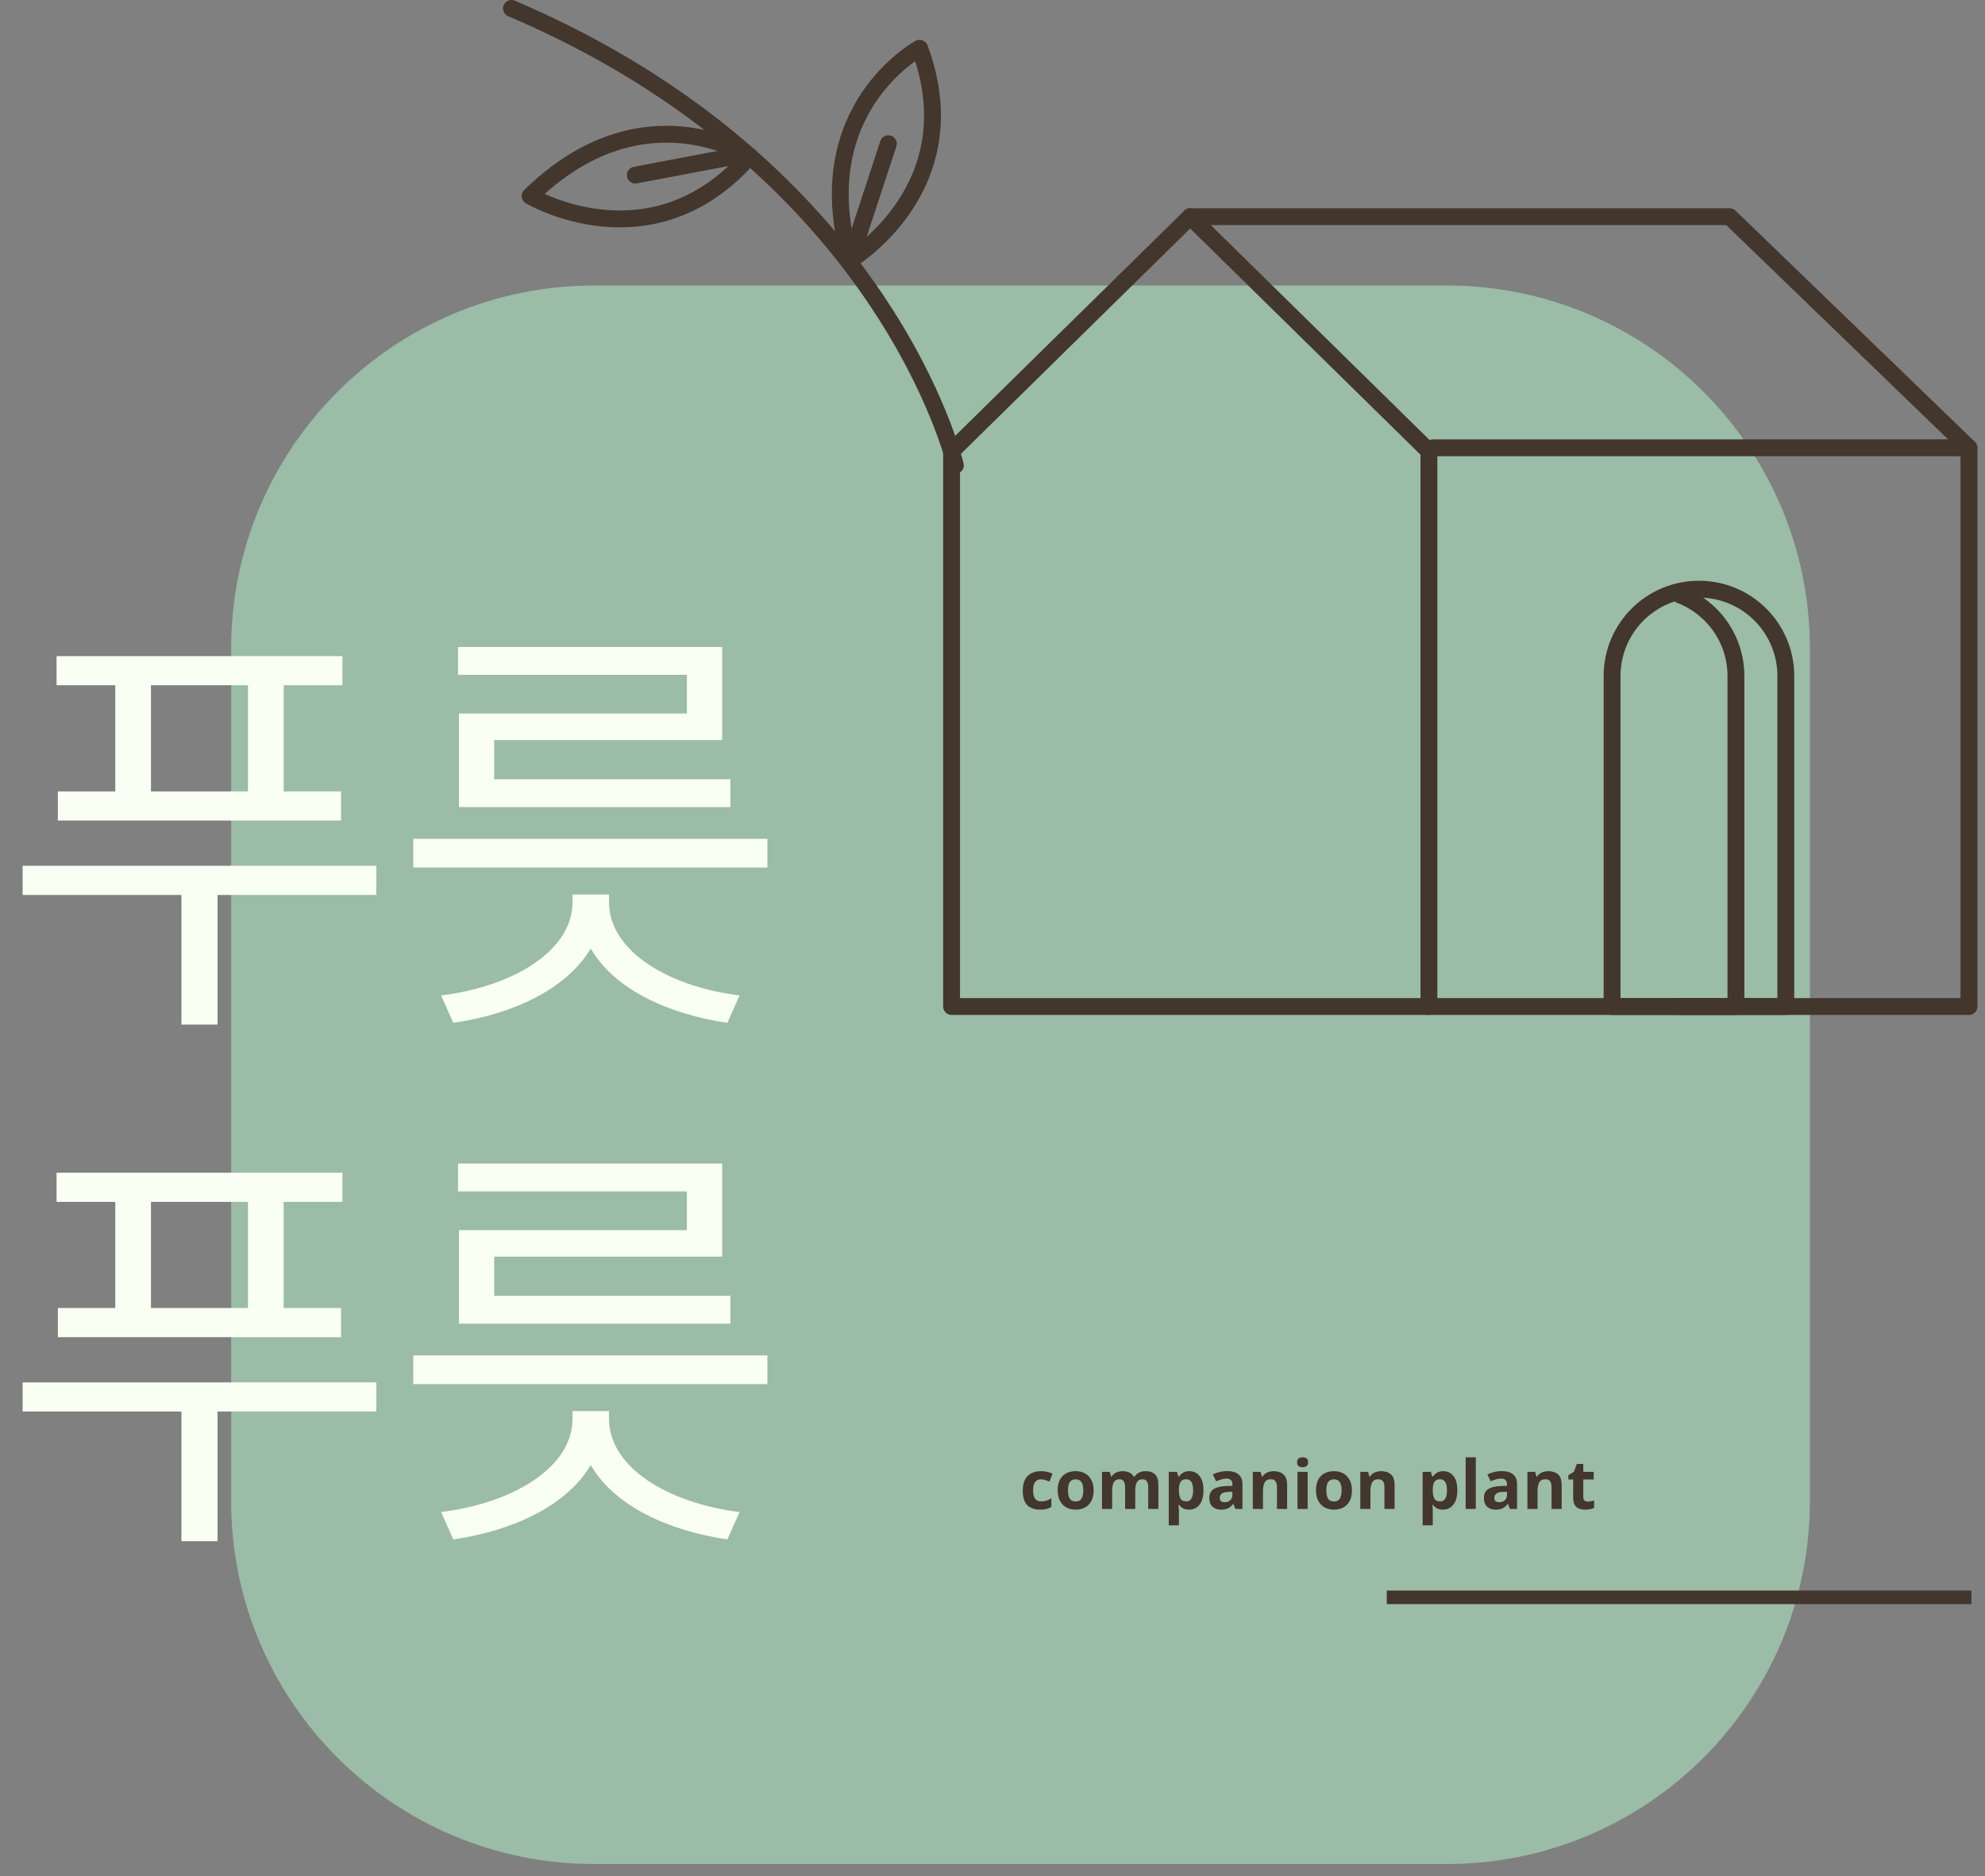 <svg width="146" height="138" viewBox="0 0 146 138" fill="none" xmlns="http://www.w3.org/2000/svg">
<rect x="0" y="0" width="146" height="138" fill="#808080" stroke="none"/>
<g clip-path="url(#clip0_1469_14405)">
<path opacity="0.63" d="M106.41 21H43.71C28.959 21 17 32.959 17 47.71V110.41C17 125.162 28.959 137.12 43.71 137.12H106.41C121.162 137.12 133.12 125.162 133.12 110.41V47.71C133.12 32.959 121.162 21 106.41 21Z" fill="#ABDFBD"/>
</g>
<g clip-path="url(#clip1_1469_14405)">
<path d="M105.1 74.04H69.99V33.19L87.54 15.94L105.1 33.19V74.04Z" stroke="#42362D" stroke-width="1.24" stroke-linecap="round" stroke-linejoin="round"/>
<path d="M87.54 15.94H127.22L144.82 32.94H105.41" stroke="#42362D" stroke-width="1.24" stroke-linecap="round" stroke-linejoin="round"/>
<path d="M144.82 32.94V74.04H105.1" stroke="#42362D" stroke-width="1.24" stroke-linecap="round" stroke-linejoin="round"/>
<path d="M70.27 34.23C70.27 34.23 65.23 12.38 37.62 0.62" stroke="#42362D" stroke-width="1.24" stroke-linecap="round" stroke-linejoin="round"/>
<path d="M55.13 11.5C55.13 11.5 47.26 6.33 38.99 14.42C38.99 14.42 47.93 19.73 55.14 11.49L55.13 11.5Z" stroke="#42362D" stroke-width="1.24" stroke-linecap="round" stroke-linejoin="round"/>
<path d="M67.64 3.55C67.64 3.55 59.35 8.01 62.53 19.14C62.53 19.14 71.45 13.8 67.64 3.55Z" stroke="#42362D" stroke-width="1.24" stroke-linecap="round" stroke-linejoin="round"/>
<path d="M62.53 19.14L65.34 10.57" stroke="#42362D" stroke-width="1.24" stroke-linecap="round" stroke-linejoin="round"/>
<path d="M54.86 11.34L46.73 12.88" stroke="#42362D" stroke-width="1.24" stroke-linecap="round" stroke-linejoin="round"/>
<path d="M131.35 74.04H118.57V49.73C118.57 46.2 121.43 43.34 124.96 43.34C128.49 43.34 131.35 46.2 131.35 49.73V74.04Z" stroke="#42362D" stroke-width="1.24" stroke-linecap="round" stroke-linejoin="round"/>
<path d="M123.56 74.04H127.68V49.73C127.68 47 125.97 44.68 123.56 43.76" stroke="#42362D" stroke-width="1.24" stroke-linecap="round" stroke-linejoin="round"/>
</g>
<path d="M18.24 58.216V50.408H11.104V58.216H18.24ZM8.48 58.216V50.408H4.16V48.264H25.184V50.408H20.864V58.216H25.088V60.36H4.256V58.216H8.48ZM27.68 63.688V65.832H16V75.368H13.344V65.832H1.664V63.688H27.68ZM50.524 52.488V49.64H33.692V47.592H53.116V54.44H36.348V57.32H53.724V59.368H33.756V52.488H50.524ZM44.796 65.8V66.376C44.796 69.96 49.18 72.584 54.396 73.224L53.5 75.24C49.116 74.6 45.148 72.744 43.452 69.768C41.692 72.744 37.756 74.6 33.34 75.24L32.444 73.224C37.692 72.584 42.108 69.96 42.108 66.376V65.8H44.796ZM30.396 61.704H56.444V63.816H30.396V61.704Z" fill="#FAFFF4"/>
<path d="M18.24 96.216V88.408H11.104V96.216H18.24ZM8.48 96.216V88.408H4.16V86.264H25.184V88.408H20.864V96.216H25.088V98.36H4.256V96.216H8.48ZM27.68 101.688V103.832H16V113.368H13.344V103.832H1.664V101.688H27.68ZM50.524 90.488V87.64H33.692V85.592H53.116V92.44H36.348V95.32H53.724V97.368H33.756V90.488H50.524ZM44.796 103.8V104.376C44.796 107.96 49.18 110.584 54.396 111.224L53.5 113.24C49.116 112.6 45.148 110.744 43.452 107.768C41.692 110.744 37.756 112.6 33.34 113.24L32.444 111.224C37.692 110.584 42.108 107.96 42.108 104.376V103.8H44.796ZM30.396 99.704H56.444V101.816H30.396V99.704Z" fill="#FAFFF4"/>
<rect x="102" y="117" width="43" height="1" fill="#42362D"/>
<path d="M76.5 111.05C76.093 111.05 75.778 110.938 75.555 110.715C75.335 110.492 75.225 110.137 75.225 109.65C75.225 109.317 75.282 109.045 75.395 108.835C75.508 108.625 75.665 108.47 75.865 108.37C76.068 108.27 76.302 108.22 76.565 108.22C76.752 108.22 76.913 108.238 77.05 108.275C77.19 108.312 77.312 108.355 77.415 108.405L77.195 108.98C77.078 108.933 76.968 108.895 76.865 108.865C76.765 108.835 76.665 108.82 76.565 108.82C76.178 108.82 75.985 109.095 75.985 109.645C75.985 109.918 76.035 110.12 76.135 110.25C76.238 110.38 76.382 110.445 76.565 110.445C76.722 110.445 76.86 110.425 76.98 110.385C77.1 110.342 77.217 110.283 77.33 110.21V110.845C77.217 110.918 77.097 110.97 76.97 111C76.847 111.033 76.69 111.05 76.5 111.05ZM80.438 109.63C80.438 110.083 80.318 110.433 80.078 110.68C79.842 110.927 79.518 111.05 79.108 111.05C78.855 111.05 78.628 110.995 78.428 110.885C78.232 110.775 78.077 110.615 77.963 110.405C77.85 110.192 77.793 109.933 77.793 109.63C77.793 109.177 77.912 108.828 78.148 108.585C78.385 108.342 78.71 108.22 79.123 108.22C79.38 108.22 79.607 108.275 79.803 108.385C80 108.495 80.155 108.655 80.268 108.865C80.382 109.075 80.438 109.33 80.438 109.63ZM78.553 109.63C78.553 109.9 78.597 110.105 78.683 110.245C78.773 110.382 78.918 110.45 79.118 110.45C79.315 110.45 79.457 110.382 79.543 110.245C79.633 110.105 79.678 109.9 79.678 109.63C79.678 109.36 79.633 109.158 79.543 109.025C79.457 108.888 79.313 108.82 79.113 108.82C78.917 108.82 78.773 108.888 78.683 109.025C78.597 109.158 78.553 109.36 78.553 109.63ZM84.259 108.22C84.569 108.22 84.802 108.3 84.959 108.46C85.119 108.617 85.199 108.87 85.199 109.22V111H84.454V109.405C84.454 109.012 84.317 108.815 84.044 108.815C83.847 108.815 83.707 108.885 83.624 109.025C83.541 109.165 83.499 109.367 83.499 109.63V111H82.754V109.405C82.754 109.012 82.617 108.815 82.344 108.815C82.137 108.815 81.994 108.893 81.914 109.05C81.837 109.203 81.799 109.425 81.799 109.715V111H81.054V108.27H81.624L81.724 108.62H81.764C81.847 108.48 81.961 108.378 82.104 108.315C82.251 108.252 82.402 108.22 82.559 108.22C82.759 108.22 82.927 108.253 83.064 108.32C83.204 108.383 83.312 108.483 83.389 108.62H83.454C83.537 108.48 83.652 108.378 83.799 108.315C83.949 108.252 84.102 108.22 84.259 108.22ZM87.486 108.22C87.793 108.22 88.041 108.34 88.231 108.58C88.421 108.817 88.516 109.167 88.516 109.63C88.516 110.097 88.418 110.45 88.221 110.69C88.025 110.93 87.773 111.05 87.466 111.05C87.269 111.05 87.113 111.015 86.996 110.945C86.879 110.872 86.784 110.79 86.711 110.7H86.671C86.698 110.84 86.711 110.973 86.711 111.1V112.2H85.966V108.27H86.571L86.676 108.625H86.711C86.784 108.515 86.883 108.42 87.006 108.34C87.129 108.26 87.29 108.22 87.486 108.22ZM87.246 108.815C87.053 108.815 86.916 108.877 86.836 109C86.756 109.12 86.715 109.302 86.711 109.545V109.625C86.711 109.888 86.749 110.092 86.826 110.235C86.906 110.375 87.049 110.445 87.256 110.445C87.426 110.445 87.551 110.375 87.631 110.235C87.715 110.092 87.756 109.887 87.756 109.62C87.756 109.083 87.586 108.815 87.246 108.815ZM90.25 108.215C90.617 108.215 90.897 108.295 91.09 108.455C91.287 108.612 91.385 108.853 91.385 109.18V111H90.865L90.72 110.63H90.7C90.584 110.777 90.46 110.883 90.33 110.95C90.2 111.017 90.022 111.05 89.795 111.05C89.552 111.05 89.35 110.98 89.19 110.84C89.03 110.7 88.95 110.482 88.95 110.185C88.95 109.895 89.052 109.682 89.255 109.545C89.459 109.408 89.764 109.332 90.17 109.315L90.645 109.3V109.18C90.645 109.037 90.607 108.932 90.53 108.865C90.457 108.798 90.354 108.765 90.22 108.765C90.087 108.765 89.957 108.785 89.83 108.825C89.704 108.862 89.577 108.908 89.45 108.965L89.205 108.46C89.349 108.387 89.51 108.328 89.69 108.285C89.87 108.238 90.057 108.215 90.25 108.215ZM90.645 109.735L90.355 109.745C90.115 109.752 89.949 109.795 89.855 109.875C89.762 109.955 89.715 110.06 89.715 110.19C89.715 110.303 89.749 110.385 89.815 110.435C89.882 110.482 89.969 110.505 90.075 110.505C90.235 110.505 90.37 110.458 90.48 110.365C90.59 110.268 90.645 110.133 90.645 109.96V109.735ZM93.698 108.22C93.991 108.22 94.226 108.3 94.403 108.46C94.579 108.617 94.668 108.87 94.668 109.22V111H93.923V109.405C93.923 109.208 93.888 109.062 93.818 108.965C93.748 108.865 93.636 108.815 93.483 108.815C93.256 108.815 93.101 108.893 93.018 109.05C92.934 109.203 92.893 109.425 92.893 109.715V111H92.148V108.27H92.718L92.818 108.62H92.858C92.945 108.48 93.063 108.378 93.213 108.315C93.366 108.252 93.528 108.22 93.698 108.22ZM95.809 107.2C95.919 107.2 96.014 107.227 96.094 107.28C96.174 107.33 96.214 107.425 96.214 107.565C96.214 107.702 96.174 107.797 96.094 107.85C96.014 107.903 95.919 107.93 95.809 107.93C95.696 107.93 95.599 107.903 95.519 107.85C95.442 107.797 95.404 107.702 95.404 107.565C95.404 107.425 95.442 107.33 95.519 107.28C95.599 107.227 95.696 107.2 95.809 107.2ZM96.179 108.27V111H95.434V108.27H96.179ZM99.437 109.63C99.437 110.083 99.317 110.433 99.077 110.68C98.841 110.927 98.517 111.05 98.107 111.05C97.854 111.05 97.627 110.995 97.427 110.885C97.231 110.775 97.076 110.615 96.962 110.405C96.849 110.192 96.792 109.933 96.792 109.63C96.792 109.177 96.911 108.828 97.147 108.585C97.384 108.342 97.709 108.22 98.122 108.22C98.379 108.22 98.606 108.275 98.802 108.385C98.999 108.495 99.154 108.655 99.267 108.865C99.381 109.075 99.437 109.33 99.437 109.63ZM97.552 109.63C97.552 109.9 97.596 110.105 97.682 110.245C97.772 110.382 97.917 110.45 98.117 110.45C98.314 110.45 98.456 110.382 98.542 110.245C98.632 110.105 98.677 109.9 98.677 109.63C98.677 109.36 98.632 109.158 98.542 109.025C98.456 108.888 98.312 108.82 98.112 108.82C97.916 108.82 97.772 108.888 97.682 109.025C97.596 109.158 97.552 109.36 97.552 109.63ZM101.603 108.22C101.896 108.22 102.131 108.3 102.308 108.46C102.485 108.617 102.573 108.87 102.573 109.22V111H101.828V109.405C101.828 109.208 101.793 109.062 101.723 108.965C101.653 108.865 101.541 108.815 101.388 108.815C101.161 108.815 101.006 108.893 100.923 109.05C100.84 109.203 100.798 109.425 100.798 109.715V111H100.053V108.27H100.623L100.723 108.62H100.763C100.85 108.48 100.968 108.378 101.118 108.315C101.271 108.252 101.433 108.22 101.603 108.22ZM106.158 108.22C106.465 108.22 106.713 108.34 106.903 108.58C107.093 108.817 107.188 109.167 107.188 109.63C107.188 110.097 107.09 110.45 106.893 110.69C106.696 110.93 106.445 111.05 106.138 111.05C105.941 111.05 105.785 111.015 105.668 110.945C105.551 110.872 105.456 110.79 105.383 110.7H105.343C105.37 110.84 105.383 110.973 105.383 111.1V112.2H104.638V108.27H105.243L105.348 108.625H105.383C105.456 108.515 105.555 108.42 105.678 108.34C105.801 108.26 105.961 108.22 106.158 108.22ZM105.918 108.815C105.725 108.815 105.588 108.877 105.508 109C105.428 109.12 105.386 109.302 105.383 109.545V109.625C105.383 109.888 105.421 110.092 105.498 110.235C105.578 110.375 105.721 110.445 105.928 110.445C106.098 110.445 106.223 110.375 106.303 110.235C106.386 110.092 106.428 109.887 106.428 109.62C106.428 109.083 106.258 108.815 105.918 108.815ZM108.547 111H107.802V107.2H108.547V111ZM110.446 108.215C110.812 108.215 111.092 108.295 111.286 108.455C111.482 108.612 111.581 108.853 111.581 109.18V111H111.061L110.916 110.63H110.896C110.779 110.777 110.656 110.883 110.526 110.95C110.396 111.017 110.217 111.05 109.991 111.05C109.747 111.05 109.546 110.98 109.386 110.84C109.226 110.7 109.146 110.482 109.146 110.185C109.146 109.895 109.247 109.682 109.451 109.545C109.654 109.408 109.959 109.332 110.366 109.315L110.841 109.3V109.18C110.841 109.037 110.802 108.932 110.726 108.865C110.652 108.798 110.549 108.765 110.416 108.765C110.282 108.765 110.152 108.785 110.026 108.825C109.899 108.862 109.772 108.908 109.646 108.965L109.401 108.46C109.544 108.387 109.706 108.328 109.886 108.285C110.066 108.238 110.252 108.215 110.446 108.215ZM110.841 109.735L110.551 109.745C110.311 109.752 110.144 109.795 110.051 109.875C109.957 109.955 109.911 110.06 109.911 110.19C109.911 110.303 109.944 110.385 110.011 110.435C110.077 110.482 110.164 110.505 110.271 110.505C110.431 110.505 110.566 110.458 110.676 110.365C110.786 110.268 110.841 110.133 110.841 109.96V109.735ZM113.893 108.22C114.186 108.22 114.421 108.3 114.598 108.46C114.775 108.617 114.863 108.87 114.863 109.22V111H114.118V109.405C114.118 109.208 114.083 109.062 114.013 108.965C113.943 108.865 113.831 108.815 113.678 108.815C113.451 108.815 113.296 108.893 113.213 109.05C113.13 109.203 113.088 109.425 113.088 109.715V111H112.343V108.27H112.913L113.013 108.62H113.053C113.14 108.48 113.258 108.378 113.408 108.315C113.561 108.252 113.723 108.22 113.893 108.22ZM116.779 110.455C116.863 110.455 116.943 110.448 117.019 110.435C117.096 110.418 117.173 110.397 117.249 110.37V110.925C117.169 110.962 117.069 110.992 116.949 111.015C116.833 111.038 116.704 111.05 116.564 111.05C116.401 111.05 116.254 111.023 116.124 110.97C115.998 110.917 115.896 110.825 115.819 110.695C115.746 110.565 115.709 110.382 115.709 110.145V108.83H115.354V108.515L115.764 108.265L115.979 107.69H116.454V108.27H117.219V108.83H116.454V110.145C116.454 110.248 116.484 110.327 116.544 110.38C116.604 110.43 116.683 110.455 116.779 110.455Z" fill="#42362D"/>
<defs>
<clipPath id="clip0_1469_14405">
<rect width="116.12" height="116.12" fill="white" transform="translate(17 21)"/>
</clipPath>
<clipPath id="clip1_1469_14405">
<rect width="108.44" height="74.67" fill="white" transform="translate(37)"/>
</clipPath>
</defs>
</svg>
